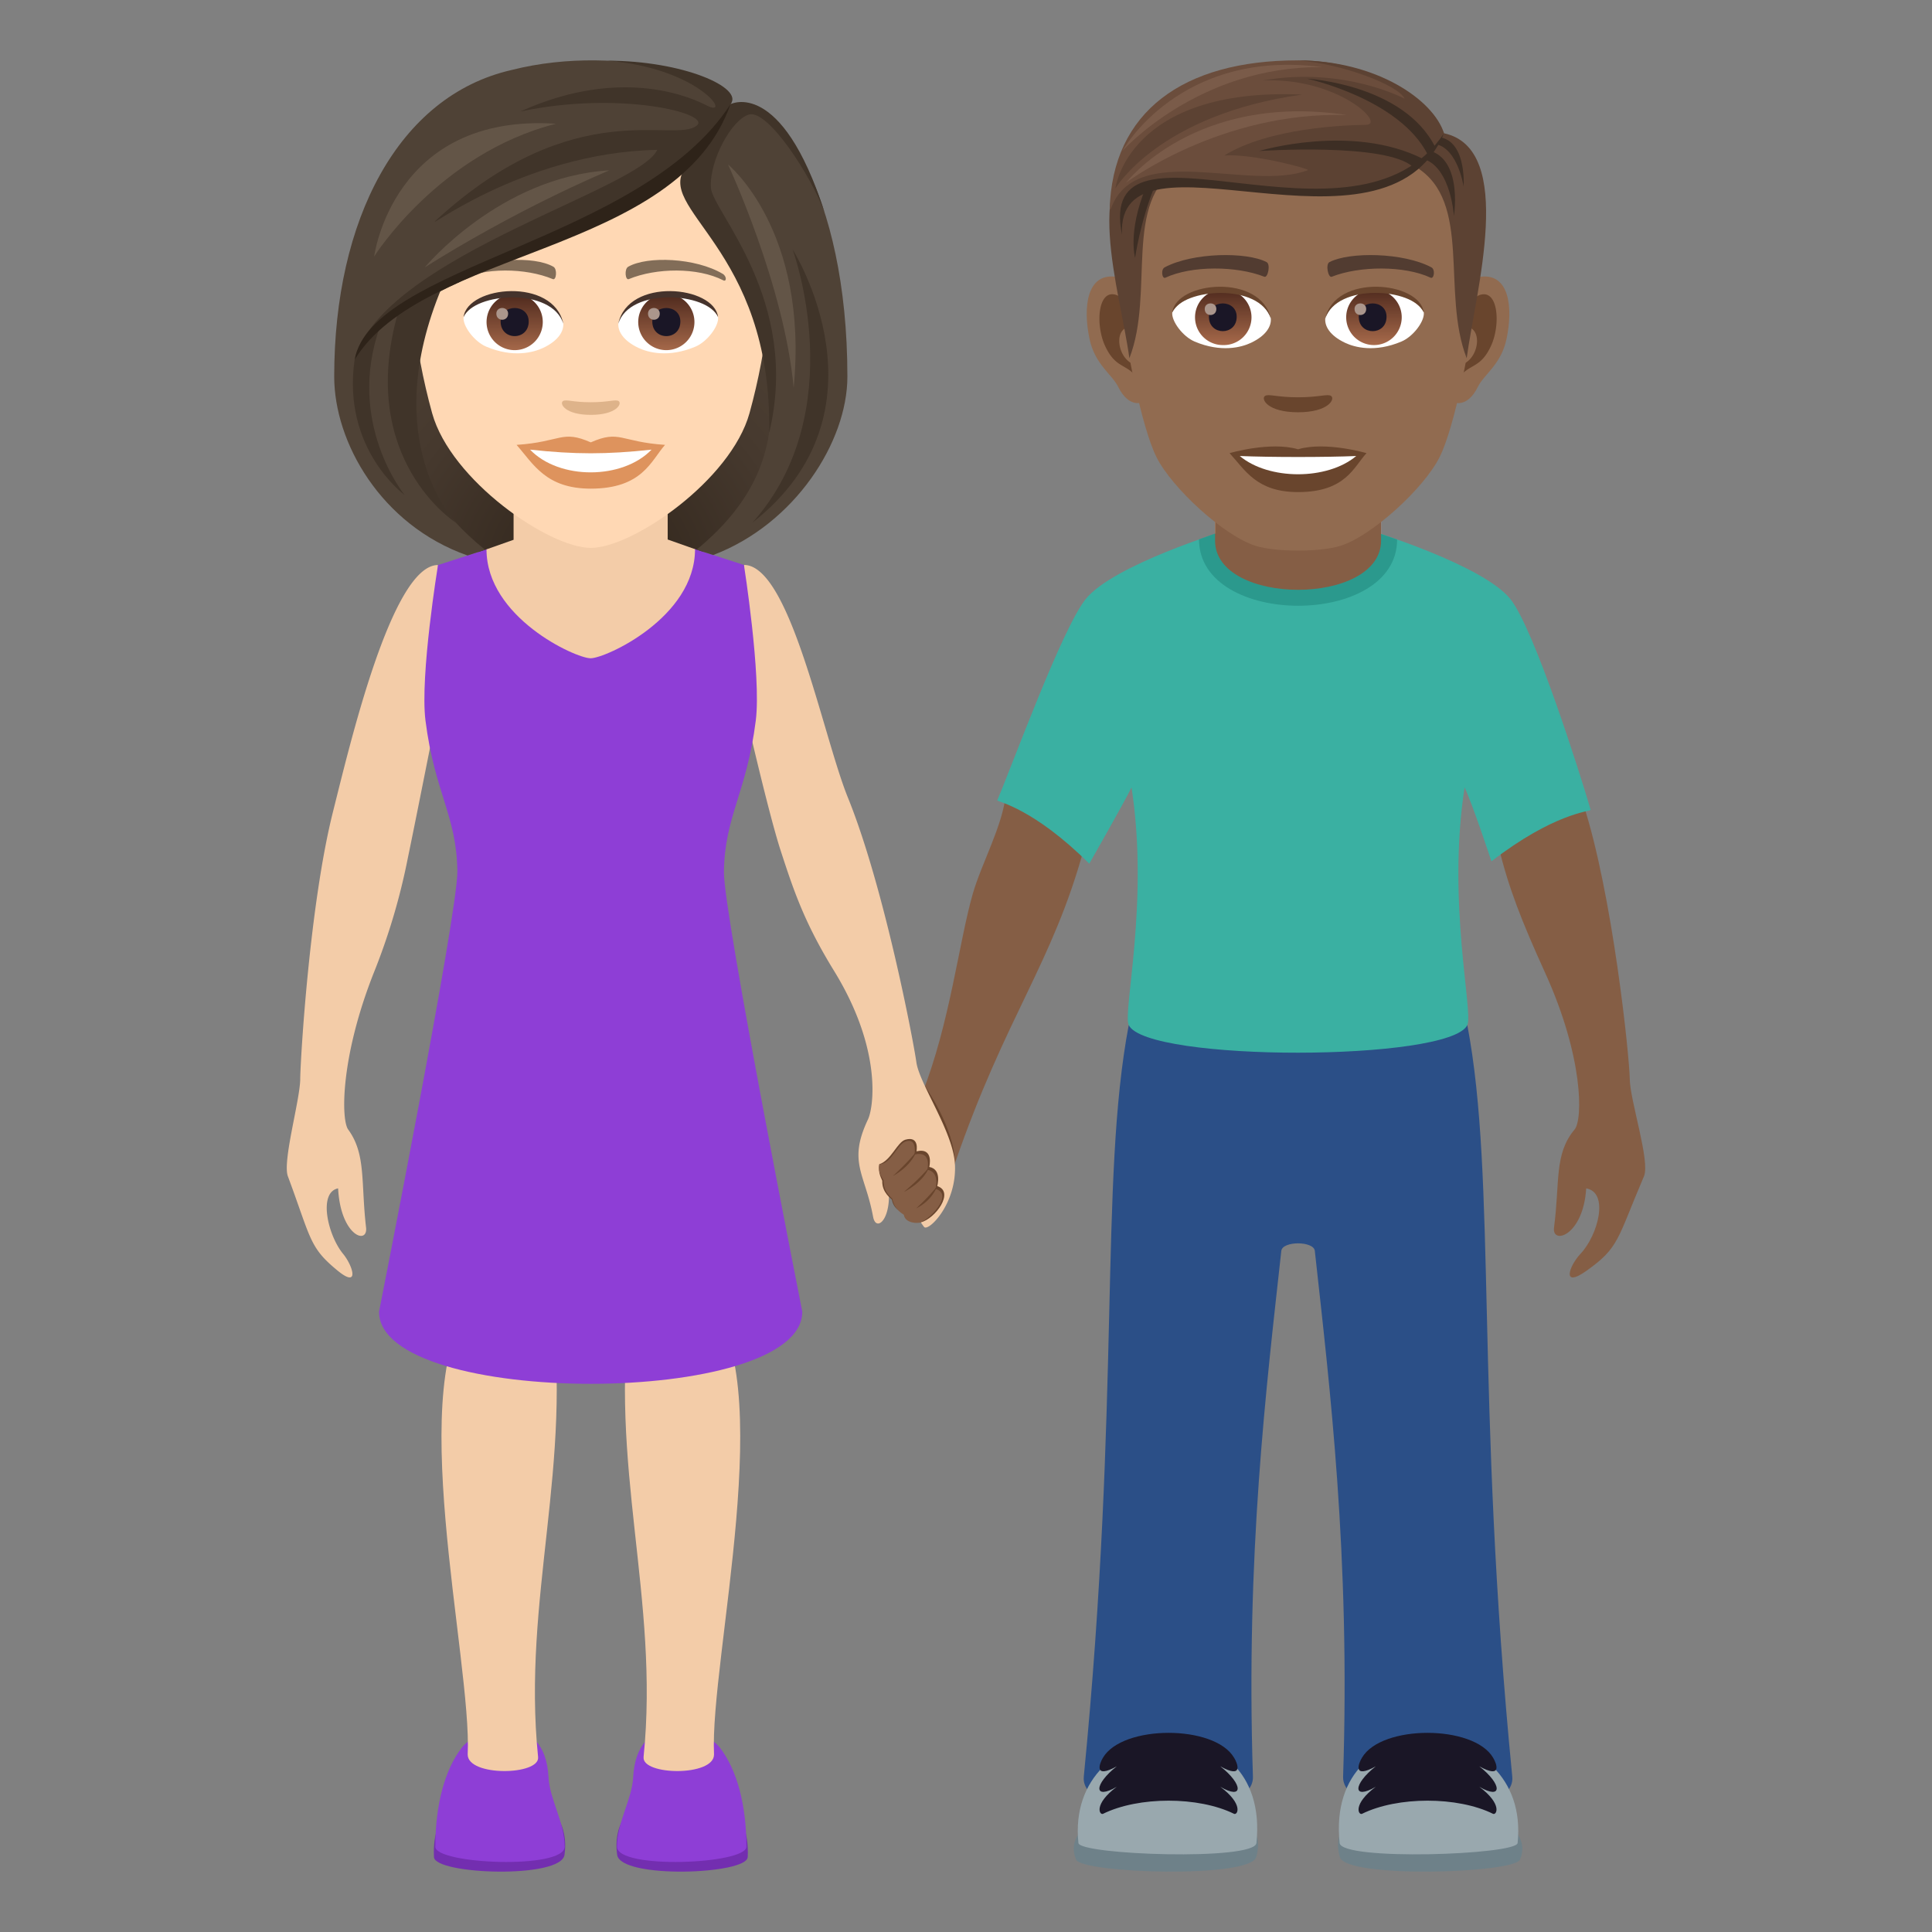 <svg xmlns="http://www.w3.org/2000/svg" xml:space="preserve" style="enable-background:new 0 0 64 64" viewBox="0 0 64 64"><rect x="0" y="0" width="64" height="64" fill="#808080" stroke="none"/><path d="M49.64 28.035c.735-1.437 2.797-1.437 2.797-1.437.985 3.015 1.542 8.406 1.551 9.144.009.72.682 2.729.471 3.223-.896 2.094-.81 2.357-1.91 3.135-.831.59-.57-.166-.194-.565.584-.617.956-2.037.19-2.168-.098 1.582-1.144 1.881-1.066 1.295.2-1.513-.001-2.431.681-3.246.276-.328.295-2.396-.974-5.187-.771-1.698-1.217-2.819-1.545-4.194zm-13.726.051c-.55-1.517-2.597-1.773-2.597-1.773-.096 1.029-.806 2.292-1.095 3.304-.459 1.604-.753 4.271-1.675 6.61-.175.444.892 2.874 1.085 2.314 1.689-4.908 3.227-6.595 4.282-10.455z" style="fill:#855e45"/><path d="M31.632 38.541c.005-1.147-.99-2.56-.99-2.56-.097 1.028-.065 6.42.99 2.56z" style="fill:#69452d"/><path d="M46.281 17.874c0 2.925-6.562 2.92-6.562-.005l.59-.212h5.345l.627.217z" style="fill:#2b998d"/><path d="M45.75 17.906c0 2.175-5.5 2.175-5.5 0V15.5h5.5v2.406z" style="fill:#f3cca8"/><path d="M37.39 33.957h11.217c.979 5.166.256 12.303 1.489 24.896.156 1.586-5.655 1.596-5.604 0 .242-7.345-.445-12.937-.937-17.416-.037-.333-1.073-.333-1.11 0-.492 4.48-1.181 10.07-.94 17.417.054 1.595-5.759 1.585-5.603 0 1.233-12.594.51-19.73 1.489-24.897z" style="fill:#2b4f87"/><path d="M35.963 19.848c.906-1.135 4.635-2.271 4.635-2.271H45.4s3.73 1.136 4.635 2.27c.793.993 2.32 5.817 2.658 6.983-.045.055-1.226.112-3.287 1.702 0 0-.64-1.934-.89-2.448-.588 3.815.297 7.45.091 7.873-.584 1.213-10.625 1.227-11.216 0-.206-.424.68-4.058.093-7.873-.252.514-1.4 2.526-1.4 2.526-1.847-1.834-3.012-2.04-3.049-2.098.48-1.115 2.135-5.672 2.928-6.664z" style="fill:#3ab0a2"/><path d="M50.353 61.601c-.183.453-5.761.637-5.97-.084-.809-2.793 6.88-2.144 5.97.084z" style="fill:#6e8189"/><path d="M50.273 61.053c-.04.392-5.834.597-5.896 0-.496-4.752 6.35-4.356 5.896 0z" style="fill:#99a8ae"/><path d="M45.117 58.227c.645-1.102 3.703-1.096 4.344 0 .117.19.316.714-.457.285.767.601.767 1.127 0 .677.773.579.574.944.457.897-1.176-.582-3.166-.582-4.344 0-.119.047-.316-.318.457-.897-.767.45-.767-.076 0-.677-.773.43-.576-.094-.457-.285z" style="fill:#1a1626"/><path d="M35.644 61.601c.184.453 5.762.637 5.971-.084.809-2.793-6.88-2.144-5.97.084z" style="fill:#6e8189"/><path d="M35.724 61.053c.042.392 5.835.597 5.897 0 .496-4.752-6.348-4.356-5.897 0z" style="fill:#99a8ae"/><path d="M40.88 58.227c-.644-1.102-3.7-1.096-4.343 0-.117.19-.316.714.457.285-.768.601-.768 1.127 0 .677-.773.579-.574.944-.457.897 1.178-.582 3.166-.582 4.344 0 .119.047.316-.318-.457-.897.767.45.767-.076 0-.677.773.43.576-.094.457-.285z" style="fill:#1a1626"/><path d="M46.281 17.875c0 2.926-6.562 2.92-6.562-.006l.59-.21h5.345l.627.216z" style="fill:#2b998d"/><path d="M45.75 17.907c0 2.175-5.5 2.175-5.5 0V15.5h5.5v2.407z" style="fill:#855e45"/><path d="M49.056 9.167c-.937.113-1.615 3.25-1.024 4.078.083.115.565.3.924-.43.198-.405.77-.743.948-1.578.227-1.07.085-2.183-.848-2.07zm-12.114 0c.938.113 1.615 3.25 1.025 4.078-.083.115-.566.3-.925-.43-.198-.405-.77-.743-.948-1.578-.228-1.07-.085-2.183.848-2.07z" style="fill:#916b50"/><path d="M49.031 9.768c-.245.076-.512.45-.656 1.068.855-.183.64 1.24-.103 1.266.008.143.017.29.035.445.357-.519.722-.31 1.082-1.084.325-.696.248-1.885-.358-1.695zm-11.407 1.067c-.146-.618-.412-.99-.657-1.068-.605-.19-.683 1-.358 1.696.36.773.725.565 1.083 1.084a6.16 6.16 0 0 0 .033-.446c-.735-.034-.946-1.44-.101-1.266z" style="fill:#69452d"/><path d="M42.999 3.135c-4.063 0-6.02 3.07-5.776 7.34.05.86.584 3.661 1.086 4.667.516 1.028 2.238 2.614 3.293 2.942.667.207 2.127.207 2.793 0 1.056-.328 2.78-1.914 3.294-2.942.505-1.006 1.037-3.807 1.085-4.667.246-4.27-1.711-7.34-5.775-7.34z" style="fill:#916b50"/><path d="M47.413 8.854c-.929-.493-2.707-.517-3.37-.173-.142.065-.047.531.072.487.922-.365 2.412-.373 3.276.031.115.053.163-.277.022-.345zm-8.828 0c.929-.493 2.706-.517 3.37-.173.141.065.048.531-.071.487-.925-.365-2.412-.373-3.278.031-.114.053-.161-.277-.021-.345z" style="fill:#523c31"/><path d="M44.096 13.117c-.116-.08-.388.044-1.097.044-.707 0-.98-.124-1.096-.044-.139.098.082.54 1.096.54s1.236-.442 1.096-.54z" style="fill:#69452d"/><path d="M42.095 10.528c.034.27-.148.588-.653.827-.321.152-.99.33-1.867-.04-.393-.165-.776-.68-.742-.967.476-.896 2.817-1.027 3.262.18z" style="fill:#fff"/><linearGradient id="a" x1="-1207.995" x2="-1207.995" y1="169.796" y2="169.516" gradientTransform="translate(7977.155 -1104.145) scale(6.57)" gradientUnits="userSpaceOnUse"><stop offset="0" style="stop-color:#a6694a"/><stop offset="1" style="stop-color:#4f2a1e"/></linearGradient><path d="M40.507 9.592a.92.92 0 1 1 0 1.839.92.92 0 0 1 0-1.84z" style="fill:url(#a)"/><path d="M40.047 10.493c0 .636.92.636.92 0 0-.59-.92-.59-.92 0z" style="fill:#1a1626"/><path d="M39.908 10.235c0 .267.385.267.385 0 0-.246-.385-.246-.385 0z" style="fill:#ab968c"/><path d="M42.1 10.563c-.374-1.198-2.92-1.02-3.267-.215.128-1.032 2.948-1.305 3.266.215z" style="fill:#69452d"/><path d="M43.903 10.528c-.034.27.148.588.654.827.32.152.988.33 1.865-.04.395-.165.778-.68.743-.967-.476-.896-2.817-1.027-3.262.18z" style="fill:#fff"/><linearGradient id="b" x1="-1209.938" x2="-1209.938" y1="169.796" y2="169.516" gradientTransform="translate(7994.886 -1104.145) scale(6.57)" gradientUnits="userSpaceOnUse"><stop offset="0" style="stop-color:#a6694a"/><stop offset="1" style="stop-color:#4f2a1e"/></linearGradient><path d="M45.47 9.592a.92.92 0 1 1 .002 1.838.92.92 0 0 1-.001-1.838z" style="fill:url(#b)"/><path d="M45.011 10.493c0 .636.92.636.92 0 0-.59-.92-.59-.92 0z" style="fill:#1a1626"/><path d="M44.871 10.235c0 .267.386.267.386 0 0-.246-.386-.246-.386 0z" style="fill:#ab968c"/><path d="M43.899 10.563c.373-1.197 2.918-1.026 3.266-.215-.13-1.032-2.948-1.305-3.266.215z" style="fill:#69452d"/><path d="m47.835 4.415-.924 1.12c1.872 1.147.824 4.147 1.675 6.332.29-2.18 1.643-6.936-.75-7.452zm-9.71.554.925.566c-1.872 1.148-.787 4.147-1.638 6.332-.29-2.18-1.68-6.382.713-6.898z" style="fill:#5c4233"/><path d="M46.855 5.218c1.19-.005 1.308 1.938 1.308 1.938s.356-2.212-1.154-2.212l-.154.274zm-8.607.959c-.477 1.165-.646 2.361-.646 2.361s-.251-.838.349-2.319l.297-.042z" style="fill:#3d2e24"/><path d="M47.33 4.764c.928-.096 1.154 1.413 1.154 1.413s.127-1.757-1.053-1.639l-.102.226z" style="fill:#3d2e24"/><path d="M47.835 4.415S46.449 2 42.98 2c-3.766 0-6.14 1.687-6.221 4.955 2.307-2.274 8.383 1.262 11.076-2.54z" style="fill:#6b4d3c"/><path d="M47.835 4.415C47.48 3.3 45.59 2 42.98 2c1.447.102 3.354.818 3.55 1.271 0 0-2-1.079-4.701-.605 2.476-.113 4.11 1.461 3.415 1.47-.678.008-3.195.093-4.689 1.014.96-.065 2.858.451 2.772.485-1.913.74-5.752-1.02-6.54 1.32 2.964-2.54 8.62 1.55 11.048-2.54z" style="fill:#5c4233"/><path d="M47.835 4.415c-1.98 4.679-10.874-.553-10.667 3.365-.908-4.496 7.74 1.049 10.667-3.365z" style="fill:#3d2e24"/><path d="M47.293 5.116c-.941-1.847-3.991-2.51-3.991-2.51s3.189.181 4.24 2.263l-.249.247zm-.483.418c-.876-.82-5.102-.531-5.102-.531s3.08-.93 5.436.263l-.334.268z" style="fill:#3d2e24"/><path d="M36.948 6.243s.414-3.361 6.192-3.11c-4.75.658-6.192 3.11-6.192 3.11z" style="fill:#5c4233"/><path d="M37.305 6.05s2.289-2.996 7.314-2.24c-4.193-.123-7.314 2.24-7.314 2.24zm-.125-1.047s2.512-2.826 6.632-2.778c-4.76-.633-6.633 2.778-6.633 2.778z" style="fill:#7a5b49"/><path d="M42.999 14.883c-.913-.27-2.268.128-2.268.128.516.56.893 1.29 2.268 1.29 1.575 0 1.843-.828 2.268-1.29 0 0-1.355-.398-2.268-.128z" style="fill:#69452d"/><path d="M41.07 15.106c.959.804 2.894.808 3.857 0-1.02.043-2.828.043-3.856 0z" style="fill:#fff"/><radialGradient id="c" cx="47.489" cy="44.081" r="11.424" gradientTransform="matrix(.95 0 0 .95 -25.52 -22.877)" gradientUnits="userSpaceOnUse"><stop offset="0" style="stop-color:#2e2319"/><stop offset=".615" style="stop-color:#46392e"/><stop offset="1" style="stop-color:#4f4236"/></radialGradient><path d="M22.404 18.716c5.667-2.266 5.1-9.067 5.1-9.067H11.639s-.567 6.8 5.1 9.067c0 0 1.133.284 2.833.284 1.7 0 2.833-.284 2.833-.284z" style="fill:url(#c)"/><path d="M30.357 35.194c-.101-.731-1.077-5.836-2.27-8.775-.833-2.054-1.912-7.705-3.444-7.705l-.16 3.967s.924 4.104 1.377 5.495c.437 1.345.792 2.397 1.769 3.985 1.605 2.61 1.308 4.533 1.124 4.921-.675 1.426-.097 1.785.169 3.223.107.582.734 0 .456-1.336.34.211.84 1.148 1.231 1.673.136.182 1.105-.771 1.023-2.1-.066-1.064-1.175-2.638-1.275-3.349zm-20.412.549c.01-.717.315-5.802 1.09-8.87.542-2.148 1.943-8.156 3.474-8.156l.15 3.964s-.85 4.306-1.148 5.737a21.194 21.194 0 0 1-1.13 3.81c-1.103 2.79-1.086 4.858-.847 5.189.594.812.418 1.73.592 3.244.068.588-.842.289-.926-1.295-.666.133-.344 1.55.164 2.168.328.398.555 1.154-.169.566-.955-.78-.88-1.04-1.659-3.135-.184-.494.4-2.506.41-3.222z" style="fill:#f3cca8"/><path d="M14.376 61.52c.031.576 4.209.729 4.324-.076.395-2.766-4.5-3.236-4.324.076z" style="fill:#732eb0"/><path d="M14.42 61.174c0 .582 4.284.762 4.284 0 0-.814-.496-1.57-.533-2.295-.117-2.285-2.348-1.66-2.87-.99-.572.733-.88 1.914-.88 3.285z" style="fill:#8e3ed6"/><path d="M17.825 58.206c.063.609-2.33.652-2.332-.084.149-3.127-2.195-12.579.254-15.059.498-.506 2.498 0 2.498 0 .762 5.424-.955 9.885-.42 15.143z" style="fill:#f3cca8"/><path d="M24.768 61.52c-.029.576-4.208.729-4.324-.076-.394-2.766 4.5-3.236 4.325.076z" style="fill:#732eb0"/><path d="M24.726 61.174c0 .582-4.286.762-4.286 0 0-.814.496-1.57.534-2.295.119-2.285 2.347-1.66 2.87-.99.571.733.882 1.914.882 3.285z" style="fill:#8e3ed6"/><path d="M21.32 58.206c-.063.609 2.33.652 2.333-.084-.15-3.127 2.194-12.577-.254-15.059-.498-.506-2.5 0-2.5 0-.76 5.424.956 9.885.42 15.143z" style="fill:#f3cca8"/><path d="m24.643 18.714-1.619-.522-6.908.006-1.607.52s-.6 3.663-.415 5.146c.303 2.401 1.032 3.143 1.057 4.996.019 1.379-2.595 14.592-2.595 14.592 0 3.185 14.021 3.185 14.021 0 0 0-2.614-13.201-2.596-14.567.022-1.848.752-2.613 1.056-5.021.185-1.483-.393-5.15-.393-5.15z" style="fill:#8e3ed6"/><path d="M17.013 17.881v-2.415h5.105v2.406l.906.32c0 2.26-2.957 3.614-3.459 3.614-.5 0-3.449-1.353-3.449-3.608l.897-.317z" style="fill:#f3cca8"/><path d="M29.13 38.565c-.061.3.097.518.096.553-.012.404.312.593.317.621.083.405.429.421.434.452.044.28.424.323.524.3.48-.114 1.135-1.012.546-1.2 0 0 .165-.558-.264-.634 0 0 .169-.655-.423-.518 0 0 .11-.52-.366-.386-.271.077-.474.688-.863.812z" style="fill:#69452d"/><path d="M29.13 38.565c-.061.3.142.506.14.54-.01.405.281.576.287.604.083.405.38.507.385.538.044.28.466.287.56.244.404-.189 1.062-.941.487-1.108 0 0 .16-.557-.27-.634 0 0 .166-.641-.426-.504 0 0 .101-.574-.3-.43-.28.101-.471.75-.862.75z" style="fill:#855e45"/><path d="M30.36 38.14c-.288.37-.783.817-.783.817s.577-.288.783-.818zm.423.517c-.289.37-.844.83-.844.83s.638-.3.844-.83zm.264.633c-.288.37-.698.738-.698.738s.492-.208.698-.738z" style="fill:#69452d"/><path d="M19.571 2.85c-4.112 0-6.092 3.348-5.845 7.654.051.865.292 2.113.589 3.183.617 2.224 3.87 4.463 5.256 4.463 1.385 0 4.64-2.24 5.257-4.463.297-1.07.538-2.318.588-3.183.247-4.306-1.732-7.654-5.845-7.654z" style="fill:#ffd8b4"/><path d="M19.57 14.654c-.963-.424-.97-.017-2.458.083.558.634.97 1.45 2.458 1.45 1.71 0 1.998-.927 2.46-1.45-1.489-.1-1.495-.507-2.46-.083z" style="fill:#de935d"/><path d="M17.559 14.895c.97 1.01 3.065.997 4.024 0-1.495.161-2.529.161-4.024 0z" style="fill:#fff"/><path d="M23.94 9.071c-.893-.532-2.496-.598-3.13-.235-.134.073-.098.458.019.41.904-.376 2.282-.395 3.13.04.114.058.117-.137-.019-.215zm-8.738 0c.893-.532 2.495-.598 3.13-.235.135.073.099.458-.018.41-.905-.376-2.281-.396-3.131.04-.114.058-.116-.137.019-.215z" style="fill:#826d58"/><path d="M20.495 13.288c-.098-.069-.327.037-.924.037s-.827-.106-.924-.037c-.118.083.069.455.924.455s1.042-.372.924-.455z" style="fill:#deb38a"/><path d="M18.657 10.687c.034.271-.15.594-.662.836-.325.154-1 .335-1.888-.04-.398-.168-.786-.69-.751-.98.481-.907 2.85-1.04 3.3.184z" style="fill:#fff"/><linearGradient id="d" x1="-425.828" x2="-425.828" y1="480.499" y2="480.783" gradientTransform="matrix(6.57 0 0 -6.57 2814.782 3168.527)" gradientUnits="userSpaceOnUse"><stop offset="0" style="stop-color:#a6694a"/><stop offset="1" style="stop-color:#4f2a1e"/></linearGradient><path d="M17.049 9.737a.93.93 0 1 1 0 1.862.93.93 0 0 1 0-1.862z" style="fill:url(#d)"/><path d="M16.584 10.651c0 .644.93.644.93 0 0-.598-.93-.598-.93 0z" style="fill:#1a1626"/><path d="M16.442 10.39c0 .27.39.27.39 0 0-.25-.39-.25-.39 0z" style="fill:#ab968c"/><path d="M18.661 10.723c-.378-1.215-2.954-1.036-3.305-.22.13-1.045 2.983-1.321 3.305.22z" style="fill:#45332c"/><path d="M20.486 10.687c-.035.271.15.594.661.836.325.154 1 .335 1.89-.04.398-.168.785-.69.75-.98-.48-.907-2.85-1.04-3.3.184z" style="fill:#fff"/><linearGradient id="e" x1="-427.762" x2="-427.762" y1="480.499" y2="480.783" gradientTransform="matrix(6.57 0 0 -6.57 2832.512 3168.527)" gradientUnits="userSpaceOnUse"><stop offset="0" style="stop-color:#a6694a"/><stop offset="1" style="stop-color:#4f2a1e"/></linearGradient><path d="M22.073 9.737a.93.93 0 1 1 0 1.862.93.93 0 0 1 0-1.862z" style="fill:url(#e)"/><path d="M21.608 10.651c0 .644.93.644.93 0 0-.598-.93-.598-.93 0z" style="fill:#1a1626"/><path d="M21.466 10.39c0 .27.39.27.39 0 0-.25-.39-.25-.39 0z" style="fill:#ab968c"/><path d="M20.482 10.723c.378-1.215 2.952-1.04 3.305-.22-.13-1.045-2.983-1.321-3.305.22z" style="fill:#45332c"/><path d="M14.471 9.65c2.817-1.63 6.004-2.015 8.217-3.967-.283.85 1.216 1.922 1.983 3.967 1.095 2.92 1.688 5.87-1.597 8.558l.551.178c2.711-1.028 4.446-3.755 4.446-5.91 0-6.132-2.369-9.46-3.872-9.025.47-.67-3.508-2.086-7.262-1.13-3.751.86-5.866 4.968-5.866 10.154 0 2.167 1.537 4.912 4.415 5.926l.583-.188c-3.307-2.672-2.667-5.357-1.598-8.563z" style="fill:#4f4236"/><path d="M24.199 3.45c.451-.54-1.559-1.44-4.09-1.44 3.107.246 4.166 1.93 3.303 1.484-.919-.475-3.165-1.164-6.175.2 3.293-.7 6.322.065 5.85.461-.743.626-4.02-1.078-8.61 3.112-.633.577 2.753-2.215 7.297-2.303-.632 1.33-8.714 3.436-9.968 6.74 2.104-3.003 10.976-4.118 12.393-8.253zm2.057 4.813s1.971 5.345-1.33 9.05c4.729-3.705 1.33-9.05 1.33-9.05z" style="fill:#403429"/><path d="M14.648 9.496s-.806.147-1.464.862c-1.378 4.866 1.915 6.956 1.915 6.956s-2.612-2.68-.451-7.818z" style="fill:#403429"/><path d="M12.588 10.82s-.379.149-.841 1.096c-.428 2.967 1.655 4.479 1.655 4.479s-1.954-2.387-.814-5.574zm14.728-3.784C25.88 2.565 24.2 3.451 24.2 3.451s-.809 1.514-1.453 2.045c-1.163 1.429 2.837 2.654 2.733 8.842C26.536 9.94 23.596 7 23.549 6.216c-.054-.89.686-2.258 1.262-2.422.626-.179 2.058 2.03 2.505 3.242z" style="fill:#403429"/><path d="M11.747 11.916c2.276-3.713 10.7-3.462 12.452-8.465-2.951 4.564-11.888 5.325-12.452 8.465z" style="fill:#2e2319"/><path d="M24.117 5.449s1.867 4.002 2.174 7.402c.508-5.228-2.174-7.402-2.174-7.402zM14.07 8.859s2.715-1.763 6.115-3.217c-3.639.218-6.115 3.217-6.115 3.217zm-1.677-.36s2.134-3.41 6.025-4.4c-5.414-.355-6.024 4.4-6.024 4.4z" style="fill:#635547"/></svg>